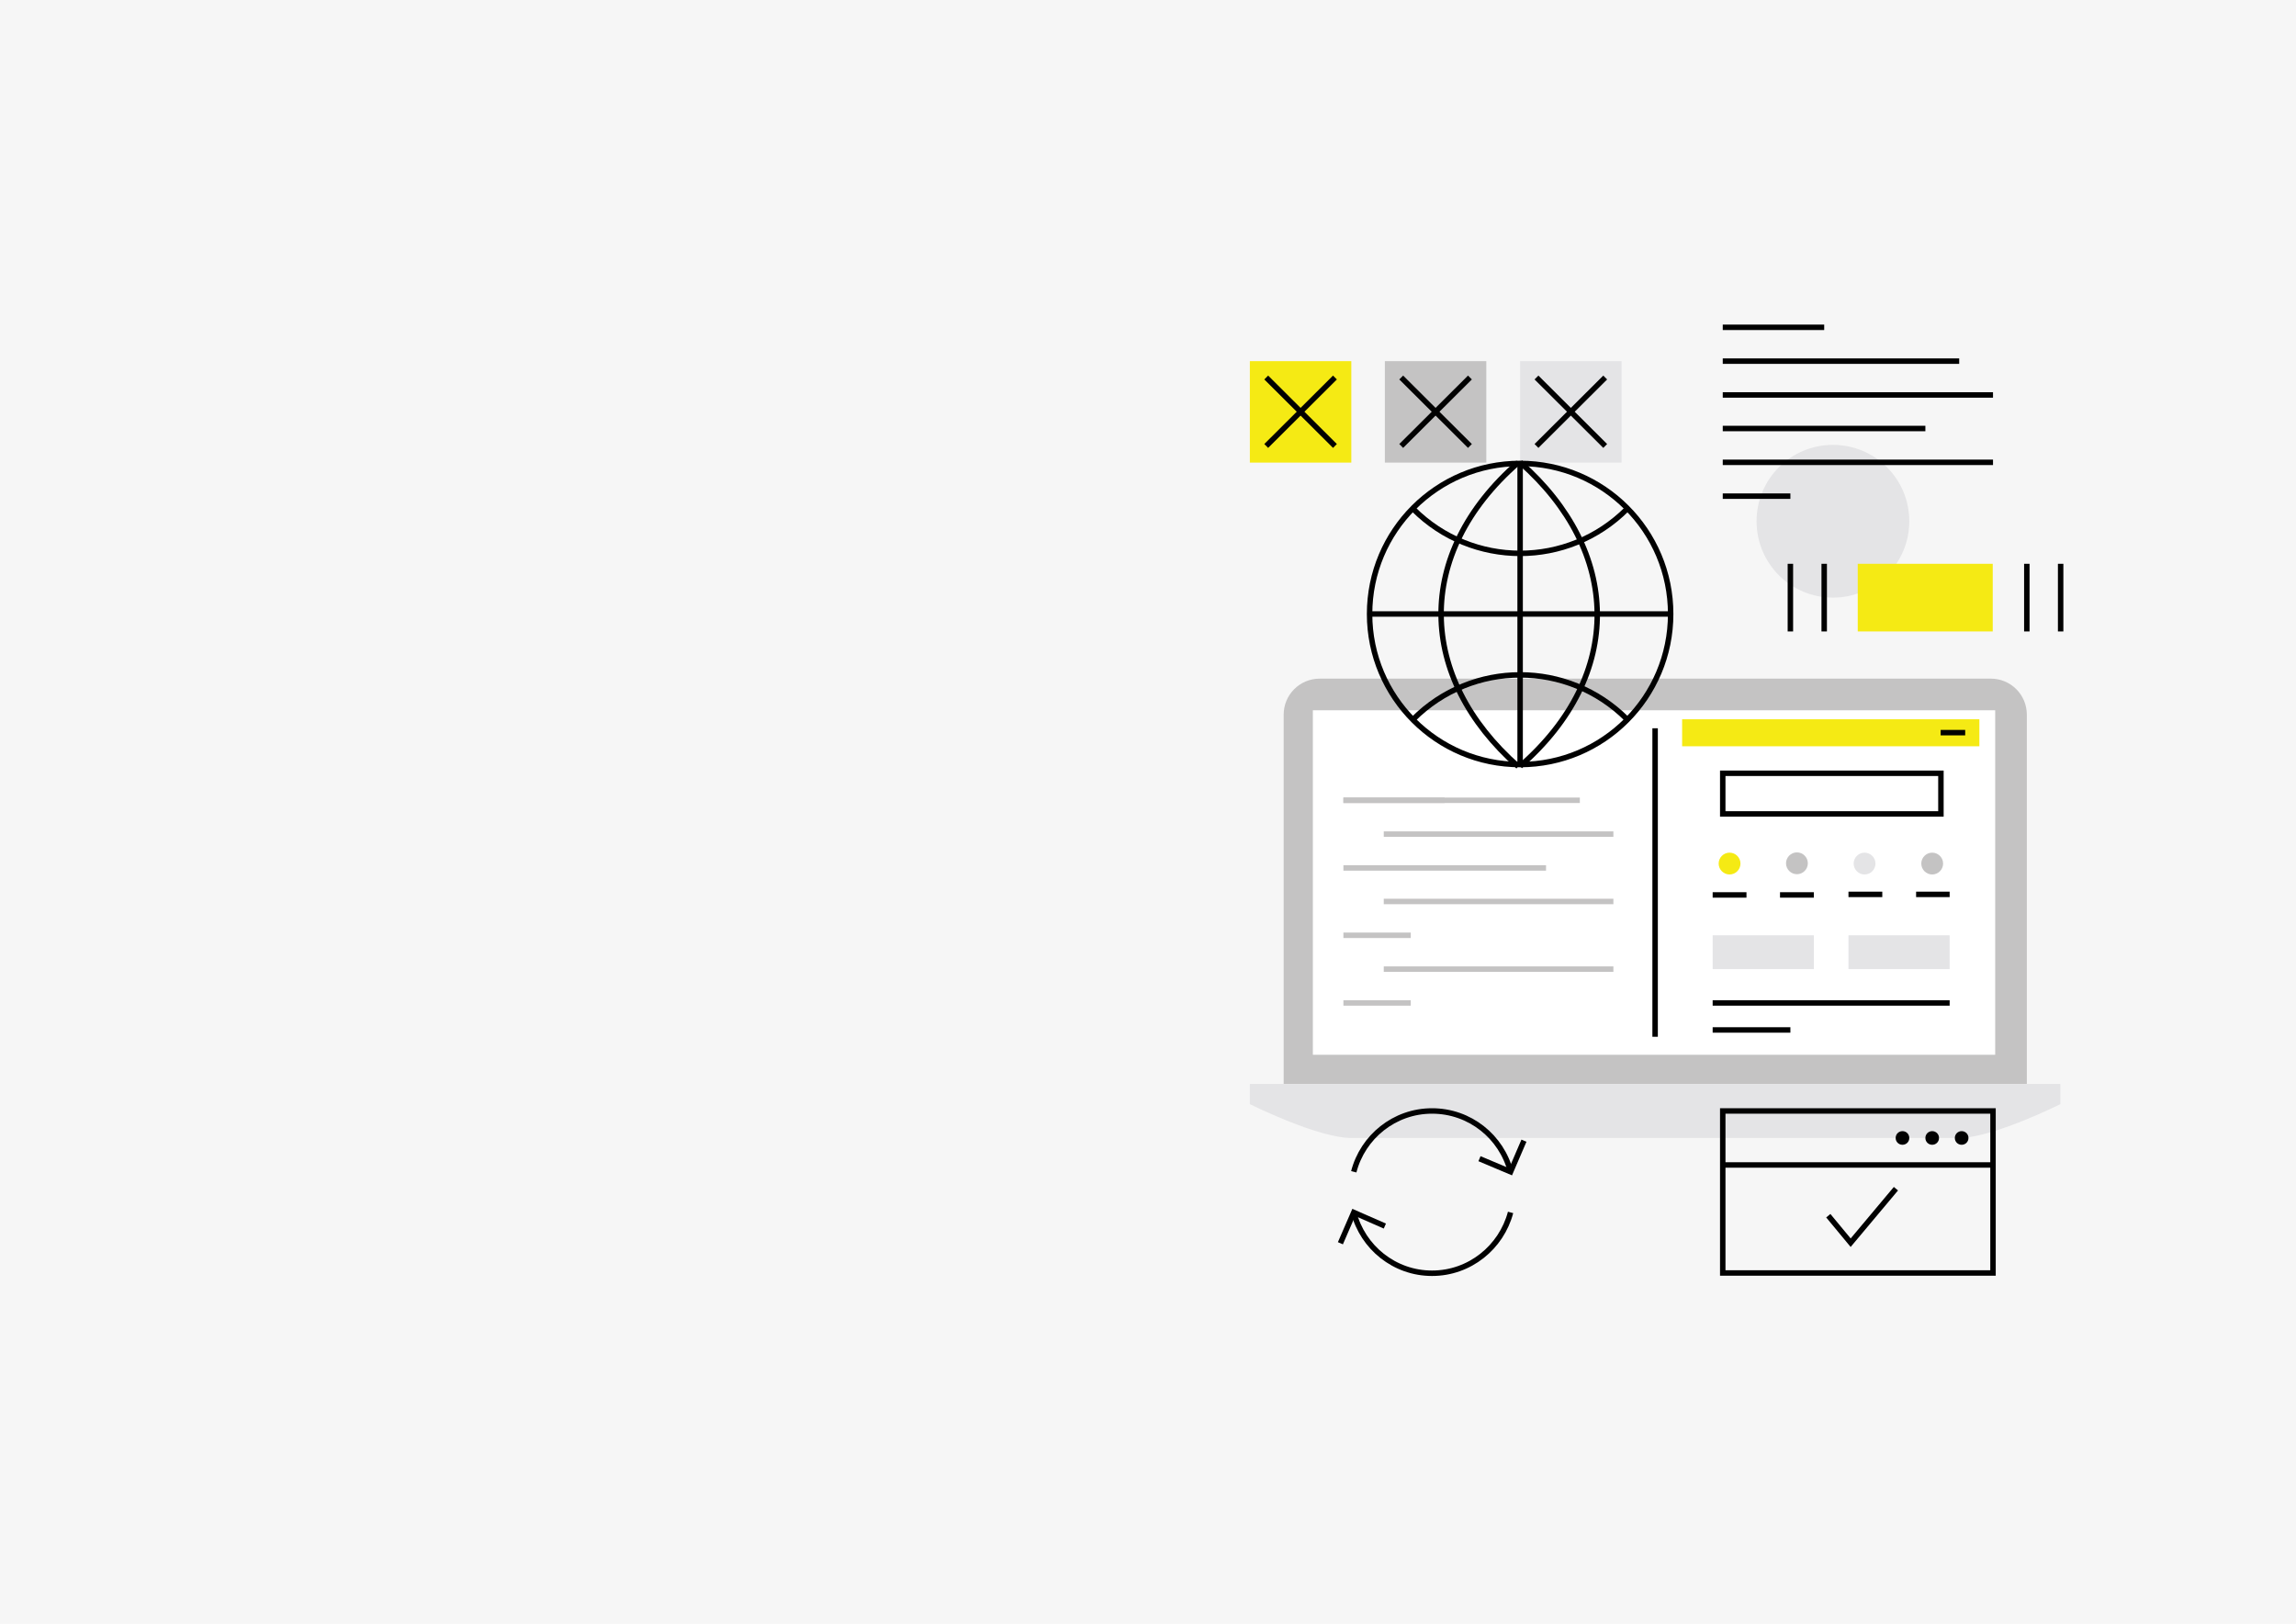 <?xml version="1.0" encoding="UTF-8" standalone="no"?>
<!-- Generator: Adobe Illustrator 19.0.0, SVG Export Plug-In . SVG Version: 6.00 Build 0)  -->

<svg
   xmlns:dc="http://purl.org/dc/elements/1.1/"
   xmlns:cc="http://creativecommons.org/ns#"
   xmlns:rdf="http://www.w3.org/1999/02/22-rdf-syntax-ns#"
   xmlns:svg="http://www.w3.org/2000/svg"
   xmlns="http://www.w3.org/2000/svg"
   xmlns:sodipodi="http://sodipodi.sourceforge.net/DTD/sodipodi-0.dtd"
   xmlns:inkscape="http://www.inkscape.org/namespaces/inkscape"
   version="1.1"
   id="Layer_1"
   x="0px"
   y="0px"
   viewBox="0 0 841.9 595.3"
   style="enable-background:new 0 0 841.9 595.3;"
   xml:space="preserve"
   inkscape:version="0.91 r13725"
   sodipodi:docname="Web.svg"><defs
     id="defs147" /><sodipodi:namedview
     pagecolor="#ffffff"
     bordercolor="#666666"
     borderopacity="1"
     objecttolerance="10"
     gridtolerance="10"
     guidetolerance="10"
     inkscape:pageopacity="0"
     inkscape:pageshadow="2"
     inkscape:window-width="1920"
     inkscape:window-height="1017"
     id="namedview145"
     showgrid="false"
     inkscape:zoom="0.68416675"
     inkscape:cx="362.48413"
     inkscape:cy="265.06812"
     inkscape:window-x="-8"
     inkscape:window-y="-8"
     inkscape:window-maximized="1"
     inkscape:current-layer="Layer_1" /><style
     type="text/css"
     id="style3">
	.st0{fill:#F6F6F6;}
	.st1{clip-path:url(#SVGID_2_);fill:#E4E4E6;}
	.st2{clip-path:url(#SVGID_2_);fill:#F5EA14;}
	.st3{clip-path:url(#SVGID_2_);fill:none;stroke:#010101;stroke-width:2;stroke-miterlimit:10;}
	.st4{clip-path:url(#SVGID_2_);fill:#C4C3C3;}
	.st5{clip-path:url(#SVGID_2_);fill:#FFFFFF;}
	.st6{clip-path:url(#SVGID_2_);fill:none;stroke:#C4C3C3;stroke-width:2;stroke-miterlimit:10;}
	.st7{clip-path:url(#SVGID_2_);fill:#010101;}
</style><rect
     class="st0"
     width="841.9"
     height="595.3"
     id="rect5" /><g
     id="g4419"
     transform="translate(373,0)"><g
       id="g4279"><defs
         id="defs4281"><rect
           id="rect4283"
           x="85.3"
           y="117.7"
           width="299.5"
           height="351.4" /></defs><clipPath
         id="clipPath4285"><rect
           height="351.4"
           width="299.5"
           y="117.7"
           x="85.3"
           id="use4287" /></clipPath><path
         class="st1"
         d="m 327.1,191.1 c 0,-15.5 -12.5,-28 -28,-28 -15.5,0 -28,12.5 -28,28 0,15.5 12.5,28 28,28 15.5,0 28,-12.6 28,-28"
         id="path4289"
         clip-path="url(#SVGID_2_)"
         inkscape:connector-curvature="0"
         style="fill:#e4e4e6" /><rect
         x="85.3"
         y="132.4"
         class="st2"
         width="37.2"
         height="37.2"
         id="rect4291"
         clip-path="url(#SVGID_2_)"
         style="fill:#f5ea14" /><line
         class="st3"
         x1="91.3"
         y1="163.5"
         x2="116.5"
         y2="138.4"
         id="line4293"
         clip-path="url(#SVGID_2_)"
         style="fill:none;stroke:#010101;stroke-width:2;stroke-miterlimit:10" /><line
         class="st3"
         x1="91.3"
         y1="138.4"
         x2="116.5"
         y2="163.5"
         id="line4295"
         clip-path="url(#SVGID_2_)"
         style="fill:none;stroke:#010101;stroke-width:2;stroke-miterlimit:10" /><rect
         x="134.8"
         y="132.4"
         class="st4"
         width="37.2"
         height="37.2"
         id="rect4297"
         clip-path="url(#SVGID_2_)"
         style="fill:#c4c3c3" /><line
         class="st3"
         x1="140.8"
         y1="163.5"
         x2="166"
         y2="138.4"
         id="line4299"
         clip-path="url(#SVGID_2_)"
         style="fill:none;stroke:#010101;stroke-width:2;stroke-miterlimit:10" /><line
         class="st3"
         x1="140.8"
         y1="138.4"
         x2="166"
         y2="163.5"
         id="line4301"
         clip-path="url(#SVGID_2_)"
         style="fill:none;stroke:#010101;stroke-width:2;stroke-miterlimit:10" /><rect
         x="184.4"
         y="132.4"
         class="st1"
         width="37.2"
         height="37.2"
         id="rect4303"
         clip-path="url(#SVGID_2_)"
         style="fill:#e4e4e6" /><line
         class="st3"
         x1="190.4"
         y1="163.5"
         x2="215.6"
         y2="138.4"
         id="line4305"
         clip-path="url(#SVGID_2_)"
         style="fill:none;stroke:#010101;stroke-width:2;stroke-miterlimit:10" /><line
         class="st3"
         x1="190.4"
         y1="138.4"
         x2="215.6"
         y2="163.5"
         id="line4307"
         clip-path="url(#SVGID_2_)"
         style="fill:none;stroke:#010101;stroke-width:2;stroke-miterlimit:10" /><path
         class="st4"
         d="m 97.7,397.4 0,-135.4 c 0,-7.3 5.9,-13.2 13.2,-13.2 l 246.1,0 c 7.3,0 13.2,5.9 13.2,13.2 l 0,135.4"
         id="path4309"
         clip-path="url(#SVGID_2_)"
         inkscape:connector-curvature="0"
         style="fill:#c4c3c3" /><path
         class="st1"
         d="m 233.9,397.4 148.6,0 0,7.4 c 0,0 -24.8,12.4 -37.2,12.4 l -111.4,0 -111.4,0 c -12.4,0 -37.2,-12.4 -37.2,-12.4 l 0,-7.4 148.6,0 z"
         id="path4311"
         clip-path="url(#SVGID_2_)"
         inkscape:connector-curvature="0"
         style="fill:#e4e4e6" /><rect
         x="108.4"
         y="260.4"
         class="st5"
         width="250.2"
         height="126.3"
         id="rect4313"
         clip-path="url(#SVGID_2_)"
         style="fill:#ffffff" /><path
         class="st3"
         d="m 239.6,225.1 c 0,30.5 -24.7,55.2 -55.2,55.2 -30.5,0 -55.2,-24.7 -55.2,-55.2 0,-30.5 24.7,-55.2 55.2,-55.2 30.5,0 55.2,24.7 55.2,55.2 z"
         id="path4315"
         clip-path="url(#SVGID_2_)"
         inkscape:connector-curvature="0"
         style="fill:none;stroke:#010101;stroke-width:2;stroke-miterlimit:10" /><path
         class="st3"
         d="m 145.2,186.6 c 21.7,21.7 56.7,21.7 78.4,0"
         id="path4317"
         clip-path="url(#SVGID_2_)"
         inkscape:connector-curvature="0"
         style="fill:none;stroke:#010101;stroke-width:2;stroke-miterlimit:10" /><path
         class="st3"
         d="M 223.6,263.7 C 201.9,242 166.9,242 145.2,263.7"
         id="path4319"
         clip-path="url(#SVGID_2_)"
         inkscape:connector-curvature="0"
         style="fill:none;stroke:#010101;stroke-width:2;stroke-miterlimit:10" /><path
         class="st3"
         d="m 184.4,169.5 c 37,32.6 38.4,77.9 0,111.4"
         id="path4321"
         clip-path="url(#SVGID_2_)"
         inkscape:connector-curvature="0"
         style="fill:none;stroke:#010101;stroke-width:2;stroke-miterlimit:10" /><path
         class="st3"
         d="m 183.7,281 c -37,-32.6 -38.4,-77.9 0,-111.4"
         id="path4323"
         clip-path="url(#SVGID_2_)"
         inkscape:connector-curvature="0"
         style="fill:none;stroke:#010101;stroke-width:2;stroke-miterlimit:10" /><line
         class="st3"
         x1="128.6"
         y1="225.1"
         x2="240.1"
         y2="225.1"
         id="line4325"
         clip-path="url(#SVGID_2_)"
         style="fill:none;stroke:#010101;stroke-width:2;stroke-miterlimit:10" /><line
         class="st3"
         x1="184.4"
         y1="169.9"
         x2="184.4"
         y2="281"
         id="line4327"
         clip-path="url(#SVGID_2_)"
         style="fill:none;stroke:#010101;stroke-width:2;stroke-miterlimit:10" /><line
         class="st6"
         x1="258.7"
         y1="120"
         x2="295.9"
         y2="120"
         id="line4329"
         clip-path="url(#SVGID_2_)"
         style="fill:none;stroke:#000000;stroke-width:2;stroke-miterlimit:10;stroke-opacity:1" /><line
         class="st6"
         x1="258.7"
         y1="132.4"
         x2="345.4"
         y2="132.4"
         id="line4331"
         clip-path="url(#SVGID_2_)"
         style="fill:none;stroke:#000000;stroke-width:2;stroke-miterlimit:10;stroke-opacity:1" /><line
         class="st6"
         x1="258.7"
         y1="144.8"
         x2="357.8"
         y2="144.8"
         id="line4333"
         clip-path="url(#SVGID_2_)"
         style="fill:none;stroke:#000000;stroke-width:2;stroke-miterlimit:10;stroke-opacity:1" /><line
         class="st6"
         x1="258.7"
         y1="157.1"
         x2="333"
         y2="157.1"
         id="line4335"
         clip-path="url(#SVGID_2_)"
         style="fill:none;stroke:#000000;stroke-width:2;stroke-miterlimit:10;stroke-opacity:1" /><line
         class="st6"
         x1="258.7"
         y1="169.5"
         x2="357.8"
         y2="169.5"
         id="line4337"
         clip-path="url(#SVGID_2_)"
         style="fill:none;stroke:#000000;stroke-width:2;stroke-miterlimit:10;stroke-opacity:1" /><line
         class="st6"
         x1="258.7"
         y1="181.9"
         x2="283.5"
         y2="181.9"
         id="line4339"
         clip-path="url(#SVGID_2_)"
         style="fill:none;stroke:#000000;stroke-width:2;stroke-miterlimit:10;stroke-opacity:1" /><line
         class="st6"
         x1="119.6"
         y1="293.4"
         x2="156.7"
         y2="293.4"
         id="line4341"
         clip-path="url(#SVGID_2_)"
         style="fill:none;stroke:#c4c3c3;stroke-width:2;stroke-miterlimit:10" /><line
         class="st6"
         x1="119.6"
         y1="293.4"
         x2="206.3"
         y2="293.4"
         id="line4343"
         clip-path="url(#SVGID_2_)"
         style="fill:none;stroke:#c4c3c3;stroke-width:2;stroke-miterlimit:10" /><line
         class="st6"
         x1="134.4"
         y1="305.8"
         x2="218.6"
         y2="305.8"
         id="line4345"
         clip-path="url(#SVGID_2_)"
         style="fill:none;stroke:#c4c3c3;stroke-width:2;stroke-miterlimit:10" /><line
         class="st6"
         x1="119.6"
         y1="318.2"
         x2="193.9"
         y2="318.2"
         id="line4347"
         clip-path="url(#SVGID_2_)"
         style="fill:none;stroke:#c4c3c3;stroke-width:2;stroke-miterlimit:10" /><line
         class="st6"
         x1="134.4"
         y1="330.5"
         x2="218.6"
         y2="330.5"
         id="line4349"
         clip-path="url(#SVGID_2_)"
         style="fill:none;stroke:#c4c3c3;stroke-width:2;stroke-miterlimit:10" /><line
         class="st6"
         x1="119.6"
         y1="342.9"
         x2="144.3"
         y2="342.9"
         id="line4351"
         clip-path="url(#SVGID_2_)"
         style="fill:none;stroke:#c4c3c3;stroke-width:2;stroke-miterlimit:10" /><line
         class="st6"
         x1="134.4"
         y1="355.3"
         x2="218.6"
         y2="355.3"
         id="line4353"
         clip-path="url(#SVGID_2_)"
         style="fill:none;stroke:#c4c3c3;stroke-width:2;stroke-miterlimit:10" /><line
         class="st6"
         x1="119.6"
         y1="367.7"
         x2="144.3"
         y2="367.7"
         id="line4355"
         clip-path="url(#SVGID_2_)"
         style="fill:none;stroke:#c4c3c3;stroke-width:2;stroke-miterlimit:10" /><rect
         x="243.8"
         y="263.7"
         class="st2"
         width="109"
         height="9.9"
         id="rect4357"
         clip-path="url(#SVGID_2_)"
         style="fill:#f5ea14" /><line
         class="st3"
         x1="338.6"
         y1="268.6"
         x2="347.6"
         y2="268.6"
         id="line4359"
         clip-path="url(#SVGID_2_)"
         style="fill:none;stroke:#010101;stroke-width:2;stroke-miterlimit:10" /><rect
         x="258.7"
         y="283.5"
         class="st3"
         width="80"
         height="14.9"
         id="rect4361"
         clip-path="url(#SVGID_2_)"
         style="fill:none;stroke:#010101;stroke-width:2;stroke-miterlimit:10" /><path
         class="st2"
         d="m 265.2,316.6 c 0,2.2 -1.8,4 -4,4 -2.2,0 -4,-1.8 -4,-4 0,-2.2 1.8,-4 4,-4 2.2,0 4,1.8 4,4"
         id="path4363"
         clip-path="url(#SVGID_2_)"
         inkscape:connector-curvature="0"
         style="fill:#f5ea14" /><path
         class="st4"
         d="m 289.9,316.5 c 0,2.2 -1.8,4 -4,4 -2.2,0 -4,-1.8 -4,-4 0,-2.2 1.8,-4 4,-4 2.2,0 4,1.8 4,4"
         id="path4365"
         clip-path="url(#SVGID_2_)"
         inkscape:connector-curvature="0"
         style="fill:#c4c3c3" /><path
         class="st1"
         d="m 314.7,316.6 c 0,2.2 -1.8,4 -4,4 -2.2,0 -4,-1.8 -4,-4 0,-2.2 1.8,-4 4,-4 2.2,0 4,1.8 4,4"
         id="path4367"
         clip-path="url(#SVGID_2_)"
         inkscape:connector-curvature="0"
         style="fill:#e4e4e6" /><path
         class="st4"
         d="m 339.5,316.6 c 0,2.2 -1.8,4 -4,4 -2.2,0 -4,-1.8 -4,-4 0,-2.2 1.8,-4 4,-4 2.2,0 4,1.8 4,4"
         id="path4369"
         clip-path="url(#SVGID_2_)"
         inkscape:connector-curvature="0"
         style="fill:#c4c3c3" /><line
         class="st3"
         x1="233.9"
         y1="267"
         x2="233.9"
         y2="380.1"
         id="line4371"
         clip-path="url(#SVGID_2_)"
         style="fill:none;stroke:#010101;stroke-width:2;stroke-miterlimit:10" /><line
         class="st3"
         x1="255"
         y1="328.1"
         x2="267.4"
         y2="328.1"
         id="line4373"
         clip-path="url(#SVGID_2_)"
         style="fill:none;stroke:#010101;stroke-width:2;stroke-miterlimit:10" /><line
         class="st3"
         x1="255"
         y1="367.7"
         x2="341.9"
         y2="367.7"
         id="line4375"
         clip-path="url(#SVGID_2_)"
         style="fill:none;stroke:#010101;stroke-width:2;stroke-miterlimit:10" /><line
         class="st3"
         x1="255"
         y1="377.6"
         x2="283.5"
         y2="377.6"
         id="line4377"
         clip-path="url(#SVGID_2_)"
         style="fill:none;stroke:#010101;stroke-width:2;stroke-miterlimit:10" /><line
         class="st3"
         x1="279.7"
         y1="328.1"
         x2="292.1"
         y2="328.1"
         id="line4379"
         clip-path="url(#SVGID_2_)"
         style="fill:none;stroke:#010101;stroke-width:2;stroke-miterlimit:10" /><line
         class="st3"
         x1="304.8"
         y1="327.9"
         x2="317.2"
         y2="327.9"
         id="line4381"
         clip-path="url(#SVGID_2_)"
         style="fill:none;stroke:#010101;stroke-width:2;stroke-miterlimit:10" /><line
         class="st3"
         x1="329.6"
         y1="327.9"
         x2="341.9"
         y2="327.9"
         id="line4383"
         clip-path="url(#SVGID_2_)"
         style="fill:none;stroke:#010101;stroke-width:2;stroke-miterlimit:10" /><rect
         x="255"
         y="342.9"
         class="st1"
         width="37.1"
         height="12.4"
         id="rect4385"
         clip-path="url(#SVGID_2_)"
         style="fill:#e4e4e6" /><rect
         x="304.8"
         y="342.9"
         class="st1"
         width="37.1"
         height="12.4"
         id="rect4387"
         clip-path="url(#SVGID_2_)"
         style="fill:#e4e4e6" /><rect
         x="258.7"
         y="407.3"
         class="st3"
         width="99.1"
         height="59.4"
         id="rect4389"
         clip-path="url(#SVGID_2_)"
         style="fill:none;stroke:#010101;stroke-width:2;stroke-miterlimit:10" /><line
         class="st3"
         x1="258.7"
         y1="427.1"
         x2="357.8"
         y2="427.1"
         id="line4391"
         clip-path="url(#SVGID_2_)"
         style="fill:none;stroke:#010101;stroke-width:2;stroke-miterlimit:10" /><polyline
         class="st3"
         points="297.4,445.7 305.6,455.6 322.2,435.8  "
         id="polyline4393"
         clip-path="url(#SVGID_2_)"
         style="fill:none;stroke:#010101;stroke-width:2;stroke-miterlimit:10" /><path
         class="st7"
         d="m 327.1,417.2 c 0,-1.4 -1.1,-2.5 -2.5,-2.5 -1.4,0 -2.5,1.1 -2.5,2.5 0,1.4 1.1,2.5 2.5,2.5 1.4,0 2.5,-1.1 2.5,-2.5"
         id="path4395"
         clip-path="url(#SVGID_2_)"
         inkscape:connector-curvature="0"
         style="fill:#010101" /><path
         class="st7"
         d="m 338,417.2 c 0,-1.4 -1.1,-2.5 -2.5,-2.5 -1.4,0 -2.5,1.1 -2.5,2.5 0,1.4 1.1,2.5 2.5,2.5 1.4,0 2.5,-1.1 2.5,-2.5"
         id="path4397"
         clip-path="url(#SVGID_2_)"
         inkscape:connector-curvature="0"
         style="fill:#010101" /><path
         class="st7"
         d="m 348.8,417.2 c 0,-1.4 -1.1,-2.5 -2.5,-2.5 -1.4,0 -2.5,1.1 -2.5,2.5 0,1.4 1.1,2.5 2.5,2.5 1.4,0 2.5,-1.1 2.5,-2.5"
         id="path4399"
         clip-path="url(#SVGID_2_)"
         inkscape:connector-curvature="0"
         style="fill:#010101" /><polyline
         class="st3"
         points="134.8,449.5 123.4,444.5 118.5,455.8  "
         id="polyline4401"
         clip-path="url(#SVGID_2_)"
         style="fill:none;stroke:#010101;stroke-width:2;stroke-miterlimit:10" /><polyline
         class="st3"
         points="169.5,424.8 180.9,429.6 185.8,418.2  "
         id="polyline4403"
         clip-path="url(#SVGID_2_)"
         style="fill:none;stroke:#010101;stroke-width:2;stroke-miterlimit:10" /><path
         class="st3"
         d="m 180.9,429.6 c -3.3,-12.8 -14.9,-22.3 -28.8,-22.3 -13.8,0 -25.4,9.5 -28.7,22.3"
         id="path4405"
         clip-path="url(#SVGID_2_)"
         inkscape:connector-curvature="0"
         style="fill:none;stroke:#010101;stroke-width:2;stroke-miterlimit:10" /><path
         class="st3"
         d="m 123.4,444.5 c 3.3,12.8 14.9,22.3 28.7,22.3 13.8,0 25.4,-9.5 28.8,-22.3"
         id="path4407"
         clip-path="url(#SVGID_2_)"
         inkscape:connector-curvature="0"
         style="fill:none;stroke:#010101;stroke-width:2;stroke-miterlimit:10" /><rect
         x="308.2"
         y="206.7"
         class="st2"
         width="49.5"
         height="24.8"
         id="rect4409"
         clip-path="url(#SVGID_2_)"
         style="fill:#f5ea14" /><line
         class="st3"
         x1="295.9"
         y1="231.5"
         x2="295.9"
         y2="206.7"
         id="line4411"
         clip-path="url(#SVGID_2_)"
         style="fill:none;stroke:#010101;stroke-width:2;stroke-miterlimit:10" /><line
         class="st3"
         x1="283.5"
         y1="231.5"
         x2="283.5"
         y2="206.7"
         id="line4413"
         clip-path="url(#SVGID_2_)"
         style="fill:none;stroke:#010101;stroke-width:2;stroke-miterlimit:10" /><line
         class="st3"
         x1="382.6"
         y1="231.5"
         x2="382.6"
         y2="206.7"
         id="line4415"
         clip-path="url(#SVGID_2_)"
         style="fill:none;stroke:#010101;stroke-width:2;stroke-miterlimit:10" /><line
         class="st3"
         x1="370.2"
         y1="231.5"
         x2="370.2"
         y2="206.7"
         id="line4417"
         clip-path="url(#SVGID_2_)"
         style="fill:none;stroke:#010101;stroke-width:2;stroke-miterlimit:10" /></g></g></svg>